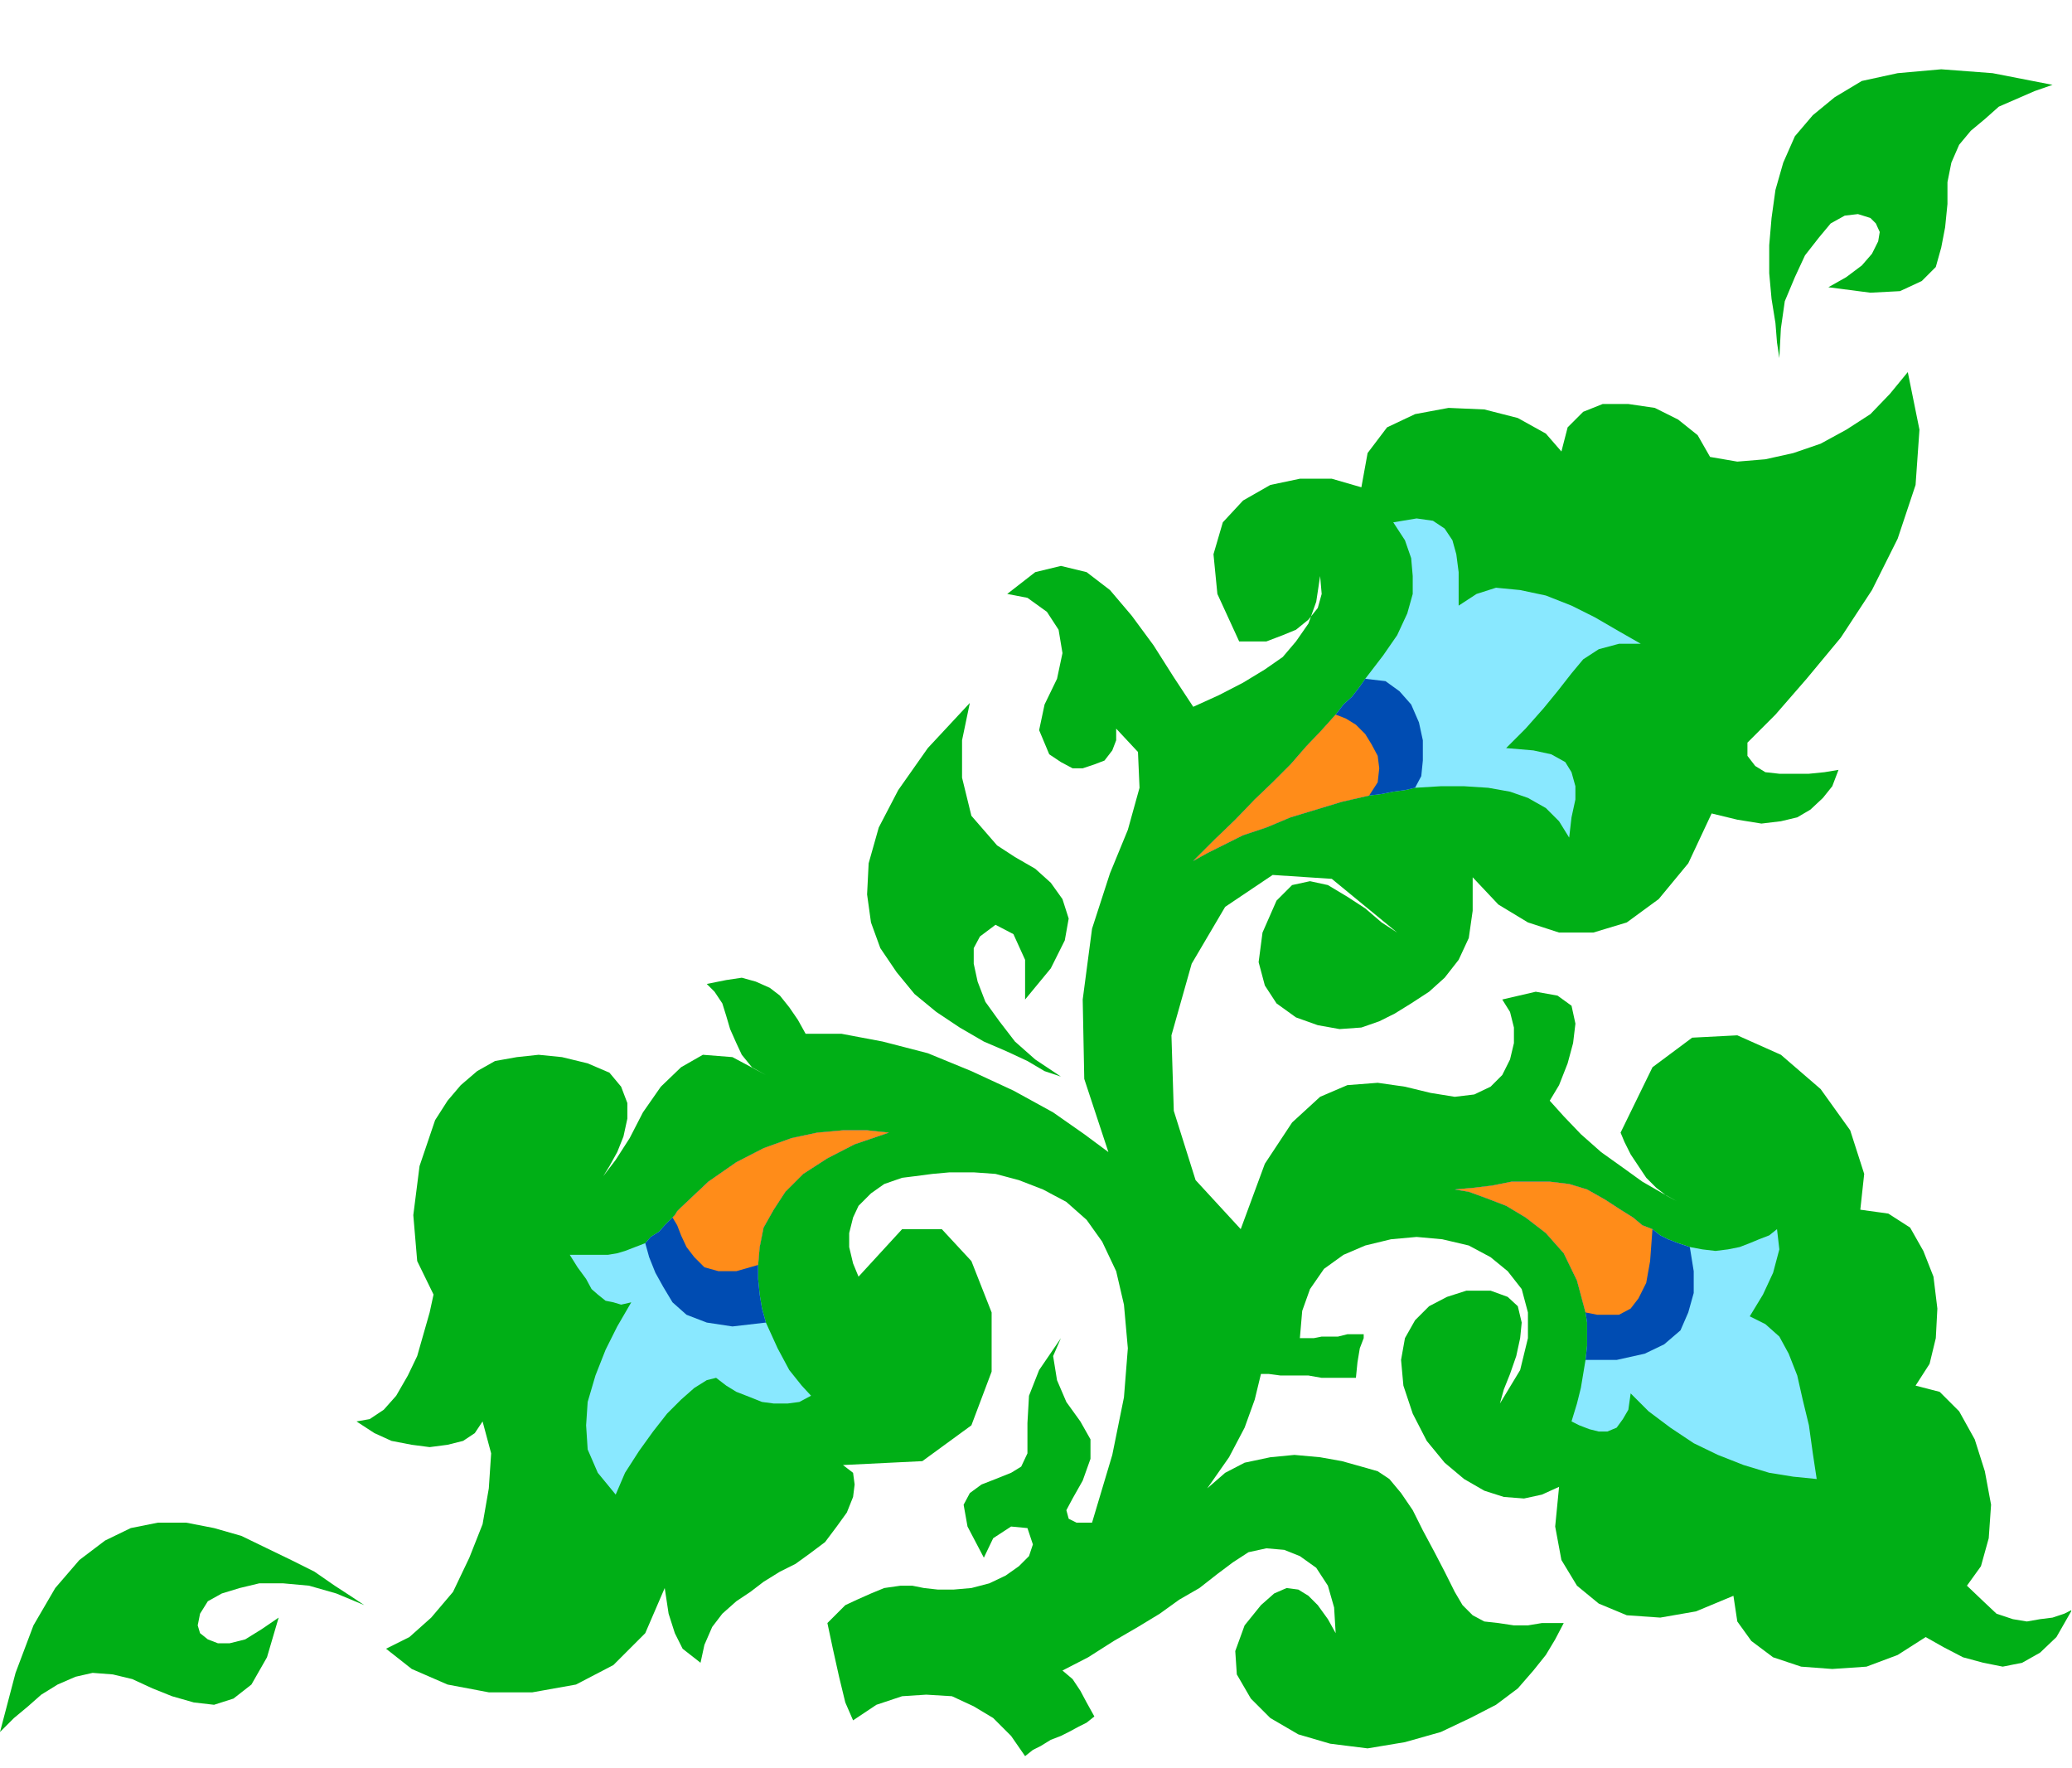 <?xml version="1.0" encoding="UTF-8" standalone="no"?>
<svg
   xmlns:ooo="http://xml.openoffice.org/svg/export"
   xmlns:dc="http://purl.org/dc/elements/1.1/"
   xmlns:cc="http://creativecommons.org/ns#"
   xmlns:rdf="http://www.w3.org/1999/02/22-rdf-syntax-ns#"
   xmlns:svg="http://www.w3.org/2000/svg"
   xmlns="http://www.w3.org/2000/svg"
   xmlns:sodipodi="http://sodipodi.sourceforge.net/DTD/sodipodi-0.dtd"
   xmlns:inkscape="http://www.inkscape.org/namespaces/inkscape"
   version="1.2"
   width="26.62mm"
   height="22.71mm"
   viewBox="0 0 2662 2271"
   preserveAspectRatio="xMidYMid"
   xml:space="preserve"
   id="svg97"
   sodipodi:docname="flowers8.svg"
   style="fill-rule:evenodd;stroke-width:28.222;stroke-linejoin:round"
   inkscape:version="0.92.5 (2060ec1f9f, 2020-04-08)"><sodipodi:namedview
   pagecolor="#ffffff"
   bordercolor="#666666"
   borderopacity="1"
   objecttolerance="10"
   gridtolerance="10"
   guidetolerance="10"
   inkscape:pageopacity="0"
   inkscape:pageshadow="2"
   inkscape:window-width="664"
   inkscape:window-height="487"
   id="namedview99"
   showgrid="false"
   inkscape:zoom="0.2102413"
   inkscape:cx="50.305513"
   inkscape:cy="42.897636"
   inkscape:window-x="0"
   inkscape:window-y="0"
   inkscape:window-maximized="0"
   inkscape:current-layer="svg97" />
 <defs
   class="ClipPathGroup"
   id="defs8">
  <clipPath
   id="presentation_clip_path"
   clipPathUnits="userSpaceOnUse">
   <rect
   x="0"
   y="0"
   width="21000"
   height="29700"
   id="rect2" />
  </clipPath>
  <clipPath
   id="presentation_clip_path_shrink"
   clipPathUnits="userSpaceOnUse">
   <rect
   x="21"
   y="29"
   width="20958"
   height="29641"
   id="rect5" />
  </clipPath>
 </defs>
 <defs
   class="TextShapeIndex"
   id="defs12">
  <g
   ooo:slide="id1"
   ooo:id-list="id3"
   id="g10" />
 </defs>
 <defs
   class="EmbeddedBulletChars"
   id="defs44">
  <g
   id="bullet-char-template-57356"
   transform="matrix(4.8828125e-4,0,0,-4.8828125e-4,0,0)">
   <path
   d="M 580,1141 1163,571 580,0 -4,571 Z"
   id="path14"
   inkscape:connector-curvature="0" />
  </g>
  <g
   id="bullet-char-template-57354"
   transform="matrix(4.8828125e-4,0,0,-4.8828125e-4,0,0)">
   <path
   d="M 8,1128 H 1137 V 0 H 8 Z"
   id="path17"
   inkscape:connector-curvature="0" />
  </g>
  <g
   id="bullet-char-template-10146"
   transform="matrix(4.8828125e-4,0,0,-4.8828125e-4,0,0)">
   <path
   d="M 174,0 602,739 174,1481 1456,739 Z M 1358,739 309,1346 659,739 Z"
   id="path20"
   inkscape:connector-curvature="0" />
  </g>
  <g
   id="bullet-char-template-10132"
   transform="matrix(4.8828125e-4,0,0,-4.8828125e-4,0,0)">
   <path
   d="M 2015,739 1276,0 H 717 l 543,543 H 174 v 393 h 1086 l -543,545 h 557 z"
   id="path23"
   inkscape:connector-curvature="0" />
  </g>
  <g
   id="bullet-char-template-10007"
   transform="matrix(4.8828125e-4,0,0,-4.8828125e-4,0,0)">
   <path
   d="m 0,-2 c -7,16 -16,29 -25,39 l 381,530 c -94,256 -141,385 -141,387 0,25 13,38 40,38 9,0 21,-2 34,-5 21,4 42,12 65,25 l 27,-13 111,-251 280,301 64,-25 24,25 c 21,-10 41,-24 62,-43 C 886,937 835,863 770,784 769,783 710,716 594,584 L 774,223 c 0,-27 -21,-55 -63,-84 l 16,-20 C 717,90 699,76 672,76 641,76 570,178 457,381 L 164,-76 c -22,-34 -53,-51 -92,-51 -42,0 -63,17 -64,51 -7,9 -10,24 -10,44 0,9 1,19 2,30 z"
   id="path26"
   inkscape:connector-curvature="0" />
  </g>
  <g
   id="bullet-char-template-10004"
   transform="matrix(4.8828125e-4,0,0,-4.8828125e-4,0,0)">
   <path
   d="M 285,-33 C 182,-33 111,30 74,156 52,228 41,333 41,471 c 0,78 14,145 41,201 34,71 87,106 158,106 53,0 88,-31 106,-94 l 23,-176 c 8,-64 28,-97 59,-98 l 735,706 c 11,11 33,17 66,17 42,0 63,-15 63,-46 V 965 c 0,-36 -10,-64 -30,-84 L 442,47 C 390,-6 338,-33 285,-33 Z"
   id="path29"
   inkscape:connector-curvature="0" />
  </g>
  <g
   id="bullet-char-template-9679"
   transform="matrix(4.8828125e-4,0,0,-4.8828125e-4,0,0)">
   <path
   d="M 813,0 C 632,0 489,54 383,161 276,268 223,411 223,592 c 0,181 53,324 160,431 106,107 249,161 430,161 179,0 323,-54 432,-161 108,-107 162,-251 162,-431 0,-180 -54,-324 -162,-431 C 1136,54 992,0 813,0 Z"
   id="path32"
   inkscape:connector-curvature="0" />
  </g>
  <g
   id="bullet-char-template-8226"
   transform="matrix(4.8828125e-4,0,0,-4.8828125e-4,0,0)">
   <path
   d="m 346,457 c -73,0 -137,26 -191,78 -54,51 -81,114 -81,188 0,73 27,136 81,188 54,52 118,78 191,78 73,0 134,-26 185,-79 51,-51 77,-114 77,-187 0,-75 -25,-137 -76,-188 -50,-52 -112,-78 -186,-78 z"
   id="path35"
   inkscape:connector-curvature="0" />
  </g>
  <g
   id="bullet-char-template-8211"
   transform="matrix(4.8828125e-4,0,0,-4.8828125e-4,0,0)">
   <path
   d="M -4,459 H 1135 V 606 H -4 Z"
   id="path38"
   inkscape:connector-curvature="0" />
  </g>
  <g
   id="bullet-char-template-61548"
   transform="matrix(4.8828125e-4,0,0,-4.8828125e-4,0,0)">
   <path
   d="m 173,740 c 0,163 58,303 173,419 116,115 255,173 419,173 163,0 302,-58 418,-173 116,-116 174,-256 174,-419 0,-163 -58,-303 -174,-418 C 1067,206 928,148 765,148 601,148 462,206 346,322 231,437 173,577 173,740 Z"
   id="path41"
   inkscape:connector-curvature="0" />
  </g>
 </defs>
 <g
   id="g49"
   transform="translate(-9169,-13714)">
  <g
   id="id2"
   class="Master_Slide">
   <g
   id="bg-id2"
   class="Background" />
   <g
   id="bo-id2"
   class="BackgroundObjects" />
  </g>
 </g>
 <g
   class="SlideGroup"
   id="g95"
   transform="translate(-9169,-13714)">
  <g
   id="g93">
   <g
   id="container-id1">
    <g
   id="id1"
   class="Slide"
   clip-path="url(#presentation_clip_path)">
     <g
   class="Page"
   id="g89">
      <g
   class="Graphic"
   id="g87">
       <g
   id="id3">
        <rect
   class="BoundingBox"
   x="9169"
   y="13714"
   width="2662"
   height="2271"
   id="rect51"
   style="fill:none;stroke:none" />
        <defs
   id="defs56">
         <clipPath
   id="clip_path_1"
   clipPathUnits="userSpaceOnUse">
          <path
   d="m 9169,13714 h 2661 v 2270 H 9169 Z"
   id="path53"
   inkscape:connector-curvature="0" />
         </clipPath>
        </defs>
        <g
   clip-path="url(#clip_path_1)"
   id="g84">
         <path
   d="m 10232,15799 7,33 8,36 8,33 10,23 30,-20 33,-11 31,-2 33,2 28,13 25,15 23,23 18,26 10,-8 10,-5 13,-8 13,-5 10,-5 13,-7 10,-5 10,-8 -10,-18 -8,-15 -10,-15 -13,-11 33,-17 33,-21 31,-18 28,-17 25,-18 26,-15 23,-18 20,-15 20,-13 23,-5 23,2 20,8 21,15 15,23 8,28 2,33 -10,-18 -13,-18 -12,-12 -13,-8 -15,-2 -16,7 -17,15 -21,26 -12,33 2,30 18,31 25,25 36,21 41,12 48,6 48,-8 46,-13 38,-18 33,-17 28,-21 20,-23 16,-20 12,-20 11,-21 h -13 -15 l -18,3 h -18 l -20,-3 -18,-2 -15,-8 -13,-13 -10,-17 -13,-26 -13,-25 -15,-28 -13,-26 -15,-22 -15,-18 -15,-10 -21,-6 -25,-7 -28,-5 -33,-3 -31,3 -33,7 -25,13 -23,20 28,-40 20,-38 13,-36 8,-33 h 10 l 15,2 h 18 18 l 17,3 h 18 13 13 l 2,-20 3,-18 5,-13 v -5 h -10 -11 l -12,3 h -10 -11 l -10,2 h -10 -8 l 3,-35 10,-28 18,-26 25,-18 28,-12 33,-8 33,-3 33,3 34,8 28,15 22,18 18,23 8,30 v 33 l -10,41 -26,43 5,-18 8,-20 8,-23 5,-23 2,-20 -5,-21 -13,-12 -22,-8 h -31 l -25,8 -23,12 -18,18 -13,23 -5,28 3,33 12,36 18,35 23,28 25,21 26,15 25,8 26,2 23,-5 22,-10 -5,51 8,43 20,33 28,23 36,15 43,3 46,-8 48,-20 5,33 18,25 28,21 36,12 40,3 44,-3 40,-15 36,-23 23,13 25,13 26,7 25,5 25,-5 23,-13 21,-20 20,-35 -10,5 -15,5 -16,2 -17,3 -18,-3 -21,-7 -17,-16 -21,-20 18,-25 10,-36 3,-43 -8,-43 -13,-41 -20,-36 -25,-25 -31,-8 18,-28 8,-33 2,-38 -5,-41 -13,-33 -17,-30 -28,-18 -36,-5 5,-46 -18,-56 -38,-53 -51,-44 -56,-25 -58,3 -51,38 -41,84 5,12 8,16 10,15 10,15 13,13 13,10 15,8 18,2 -18,-2 -20,-11 -26,-15 -25,-18 -28,-20 -26,-23 -22,-23 -18,-20 12,-20 11,-28 7,-26 3,-25 -5,-23 -18,-13 -28,-5 -43,10 10,16 5,20 v 20 l -5,21 -10,20 -15,15 -21,10 -25,3 -31,-5 -33,-8 -35,-5 -39,3 -35,15 -36,33 -35,53 -31,84 -58,-63 -28,-89 -3,-97 26,-92 43,-73 61,-41 76,5 84,69 -20,-13 -21,-18 -23,-15 -25,-15 -23,-5 -23,5 -20,20 -18,41 -5,38 8,30 15,23 25,18 28,10 28,5 28,-2 23,-8 20,-10 21,-13 23,-15 20,-18 18,-23 13,-28 5,-35 v -43 l 33,35 38,23 40,13 h 44 l 43,-13 41,-30 38,-46 30,-64 33,8 31,5 25,-3 21,-5 17,-10 16,-15 12,-15 8,-21 -18,3 -20,2 h -20 -18 l -18,-2 -13,-8 -10,-13 v -17 l 36,-36 40,-46 44,-53 40,-61 33,-66 23,-69 5,-71 -15,-74 -23,28 -25,26 -31,20 -33,18 -35,12 -36,8 -36,3 -35,-6 -16,-28 -25,-20 -30,-15 -34,-5 h -33 l -25,10 -20,20 -8,31 -20,-23 -36,-20 -43,-11 -46,-2 -43,8 -36,17 -25,33 -8,44 -38,-11 h -41 l -38,8 -35,20 -26,28 -12,41 5,51 28,61 h 17 18 l 21,-8 17,-7 16,-13 12,-15 5,-18 -2,-23 -5,33 -10,28 -16,23 -17,20 -23,16 -28,17 -31,16 -33,15 -25,-38 -26,-41 -28,-38 -28,-33 -30,-23 -33,-8 -33,8 -36,28 26,5 25,18 15,23 5,30 -7,33 -16,33 -7,33 13,31 15,10 15,8 h 13 l 15,-5 13,-5 10,-13 5,-13 v -15 l 28,30 2,46 -15,54 -23,56 -23,71 -12,91 2,102 31,94 -31,-23 -40,-28 -51,-28 -54,-25 -56,-23 -58,-15 -53,-10 h -46 l -10,-18 -11,-16 -12,-15 -13,-10 -18,-8 -18,-5 -20,3 -25,5 10,10 10,15 5,16 5,17 8,18 7,15 13,16 18,10 -43,-23 -38,-3 -28,16 -26,25 -23,33 -17,33 -18,28 -16,21 8,-13 10,-18 8,-20 5,-23 v -20 l -8,-21 -15,-18 -28,-12 -33,-8 -30,-3 -28,3 -28,5 -23,13 -21,18 -17,20 -16,25 -20,59 -8,63 5,59 21,43 -5,23 -8,28 -8,28 -12,25 -15,26 -16,18 -18,12 -17,3 23,15 22,10 26,5 23,3 23,-3 20,-5 15,-10 10,-15 11,41 -3,45 -8,46 -17,43 -21,44 -28,33 -28,25 -30,15 33,26 46,20 53,10 h 56 l 56,-10 48,-25 41,-41 25,-58 5,33 8,25 10,20 23,18 5,-23 10,-23 13,-17 18,-16 18,-12 17,-13 21,-13 20,-10 18,-13 20,-15 15,-20 13,-18 8,-20 2,-16 -2,-15 -13,-10 102,-5 63,-46 26,-69 v -76 l -26,-66 -38,-41 h -51 l -56,61 -7,-17 -5,-21 v -18 l 5,-20 7,-15 16,-16 17,-12 23,-8 16,-2 23,-3 22,-2 h 31 l 28,2 30,8 31,12 30,16 26,23 20,28 18,38 10,43 5,56 -5,63 -15,74 -26,87 h -20 l -10,-5 -3,-11 8,-15 13,-23 10,-28 v -25 l -13,-23 -18,-25 -12,-28 -5,-31 10,-23 -28,41 -13,33 -2,35 v 39 l -8,17 -13,8 -20,8 -18,7 -15,11 -8,15 5,28 21,40 12,-25 23,-15 21,2 7,21 -5,15 -13,13 -17,12 -21,10 -23,6 -23,2 h -20 l -18,-2 -15,-3 h -15 l -21,3 -17,7 -18,8 -15,7 -13,13 z"
   id="path58"
   inkscape:connector-curvature="0"
   style="fill:#00af16;stroke:none" />
         <path
   d="m 10532,15097 -21,-7 -22,-13 -28,-13 -28,-12 -31,-18 -30,-20 -28,-23 -23,-28 -21,-31 -12,-33 -5,-36 2,-40 13,-46 25,-48 38,-54 54,-58 -10,48 v 48 l 12,49 33,38 23,15 26,15 20,18 15,21 8,25 -5,28 -18,36 -33,40 v -51 l -15,-33 -23,-12 -20,15 -8,15 v 20 l 5,23 10,26 18,25 20,26 26,23 z"
   id="path60"
   inkscape:connector-curvature="0"
   style="fill:#00af16;stroke:none" />
         <path
   d="m 11455,14174 -3,-20 -2,-25 -5,-31 -3,-33 v -36 l 3,-35 5,-36 10,-35 15,-34 23,-27 28,-23 35,-21 46,-10 56,-5 66,5 77,15 -23,8 -23,10 -23,10 -18,16 -18,15 -15,18 -10,23 -5,25 v 28 l -3,30 -5,26 -7,25 -18,18 -28,13 -38,2 -54,-7 23,-13 20,-15 13,-15 8,-16 2,-12 -5,-11 -7,-7 -16,-5 -17,2 -18,10 -15,18 -18,23 -13,28 -13,31 -5,35 z"
   id="path62"
   inkscape:connector-curvature="0"
   style="fill:#00af16;stroke:none" />
         <path
   d="m 9637,15776 -18,-12 -20,-13 -26,-18 -30,-15 -31,-15 -33,-16 -35,-10 -36,-7 h -36 l -35,7 -33,16 -33,25 -31,36 -28,48 -23,61 -20,76 18,-18 18,-15 17,-15 21,-13 23,-10 22,-5 26,2 25,6 26,12 25,10 28,8 26,3 25,-8 23,-18 20,-35 15,-51 -22,15 -21,13 -20,5 h -15 l -13,-5 -10,-8 -3,-10 3,-15 10,-16 18,-10 23,-7 25,-6 h 31 l 33,3 35,10 z"
   id="path64"
   inkscape:connector-curvature="0"
   style="fill:#00af16;stroke:none" />
         <path
   d="m 10153,15413 -5,-18 -3,-18 -2,-20 v -18 l 2,-23 5,-25 13,-23 15,-23 23,-23 31,-20 35,-18 44,-15 -28,-3 h -31 l -33,3 -33,7 -36,13 -35,18 -36,25 -35,33 -3,3 -2,2 -3,5 -3,3 -10,10 -7,8 -11,7 -7,8 -13,5 -13,5 -10,3 -12,2 h -13 -10 -13 -13 l 10,16 11,15 7,13 8,7 10,8 10,2 10,3 13,-3 -18,31 -15,30 -13,33 -10,34 -2,30 2,31 13,30 23,28 12,-28 18,-28 18,-25 18,-23 18,-18 17,-15 16,-10 12,-3 13,10 13,8 18,7 15,6 15,2 h 18 l 15,-2 15,-8 -12,-13 -16,-20 -15,-28 z"
   id="path66"
   inkscape:connector-curvature="0"
   style="fill:#89e8ff;stroke:none" />
         <path
   d="m 10923,14586 -7,10 -10,13 -11,10 -10,13 -18,20 -20,21 -20,23 -23,23 -23,22 -25,26 -26,25 -28,28 18,-10 20,-10 26,-13 30,-10 31,-13 33,-10 33,-10 35,-8 16,-2 15,-3 15,-2 13,-3 33,-2 h 30 l 31,2 28,5 23,8 23,13 17,17 13,21 3,-26 5,-23 v -17 l -5,-18 -8,-13 -18,-10 -23,-5 -35,-3 25,-25 23,-26 18,-22 18,-23 15,-18 20,-13 26,-7 h 28 l -28,-16 -31,-18 -30,-15 -33,-13 -33,-7 -31,-3 -25,8 -23,15 v -23 -20 l -3,-23 -5,-18 -10,-15 -15,-10 -21,-3 -30,5 15,23 8,23 2,23 v 23 l -7,25 -13,28 -18,26 z"
   id="path68"
   inkscape:connector-curvature="0"
   style="fill:#89e8ff;stroke:none" />
         <path
   d="m 11038,15242 18,3 22,8 26,10 25,15 26,20 23,26 17,35 11,41 2,13 v 15 15 l -2,18 -3,18 -3,18 -5,20 -7,23 10,5 13,5 12,3 h 11 l 12,-5 8,-11 7,-12 3,-21 23,23 28,21 30,20 31,15 33,13 33,10 31,5 30,3 -5,-33 -5,-36 -8,-33 -7,-31 -11,-28 -12,-22 -18,-16 -20,-10 17,-28 13,-28 8,-30 -3,-26 -10,8 -13,5 -12,5 -13,5 -15,3 -16,2 -17,-2 -16,-3 -15,-5 -13,-5 -10,-5 -10,-8 -13,-5 -12,-10 -16,-10 -20,-13 -23,-13 -23,-7 -25,-3 h -26 -23 l -25,5 -25,3 z"
   id="path70"
   inkscape:connector-curvature="0"
   style="fill:#89e8ff;stroke:none" />
         <path
   d="m 10153,15413 -5,-18 -3,-18 -2,-20 v -18 l 2,-23 5,-25 13,-23 15,-23 23,-23 31,-20 35,-18 44,-15 -28,-3 h -31 l -33,3 -33,7 -36,13 -35,18 -36,25 -35,33 -3,3 -2,2 -3,5 -3,3 -10,10 -7,8 -11,7 -7,8 5,18 8,20 10,18 12,20 18,16 26,10 33,5 z"
   id="path72"
   inkscape:connector-curvature="0"
   style="fill:#004cb2;stroke:none" />
         <path
   d="m 10923,14586 -7,10 -10,13 -11,10 -10,13 -18,20 -20,21 -20,23 -23,23 -23,22 -25,26 -26,25 -28,28 18,-10 20,-10 26,-13 30,-10 31,-13 33,-10 33,-10 35,-8 16,-2 15,-3 15,-2 13,-3 8,-15 2,-20 v -26 l -5,-23 -10,-23 -15,-17 -18,-13 z"
   id="path74"
   inkscape:connector-curvature="0"
   style="fill:#004cb2;stroke:none" />
         <path
   d="m 11340,15316 -15,-5 -13,-5 -10,-5 -10,-8 -13,-5 -12,-10 -16,-10 -20,-13 -23,-13 -23,-7 -25,-3 h -26 -23 l -25,5 -25,3 -23,2 18,3 22,8 26,10 25,15 26,20 23,26 17,35 11,41 2,13 v 15 15 l -2,18 h 40 l 36,-8 25,-12 21,-18 10,-23 7,-25 v -28 z"
   id="path76"
   inkscape:connector-curvature="0"
   style="fill:#004cb2;stroke:none" />
         <path
   d="m 11292,15293 -13,-5 -12,-10 -16,-10 -20,-13 -23,-13 -23,-7 -25,-3 h -26 -23 l -25,5 -25,3 -23,2 18,3 22,8 26,10 25,15 26,20 23,26 17,35 11,41 15,3 h 15 13 l 15,-8 10,-13 10,-20 5,-28 z"
   id="path78"
   inkscape:connector-curvature="0"
   style="fill:#ff8c19;stroke:none" />
         <path
   d="m 10928,14736 -35,8 -33,10 -33,10 -31,13 -30,10 -26,13 -20,10 -18,10 28,-28 26,-25 25,-26 23,-22 23,-23 20,-23 20,-21 18,-20 13,5 13,8 12,12 8,13 8,15 2,16 -2,18 z"
   id="path80"
   inkscape:connector-curvature="0"
   style="fill:#ff8c19;stroke:none" />
         <path
   d="m 10143,15339 2,-23 5,-25 13,-23 15,-23 23,-23 31,-20 35,-18 44,-15 -28,-3 h -31 l -33,3 -33,7 -36,13 -35,18 -36,25 -35,33 -3,3 -2,2 -3,5 -3,3 6,10 5,13 7,15 10,13 13,13 18,5 h 23 z"
   id="path82"
   inkscape:connector-curvature="0"
   style="fill:#ff8c19;stroke:none" />
        </g>
       </g>
      </g>
     </g>
    </g>
   </g>
  </g>
 </g>
</svg>